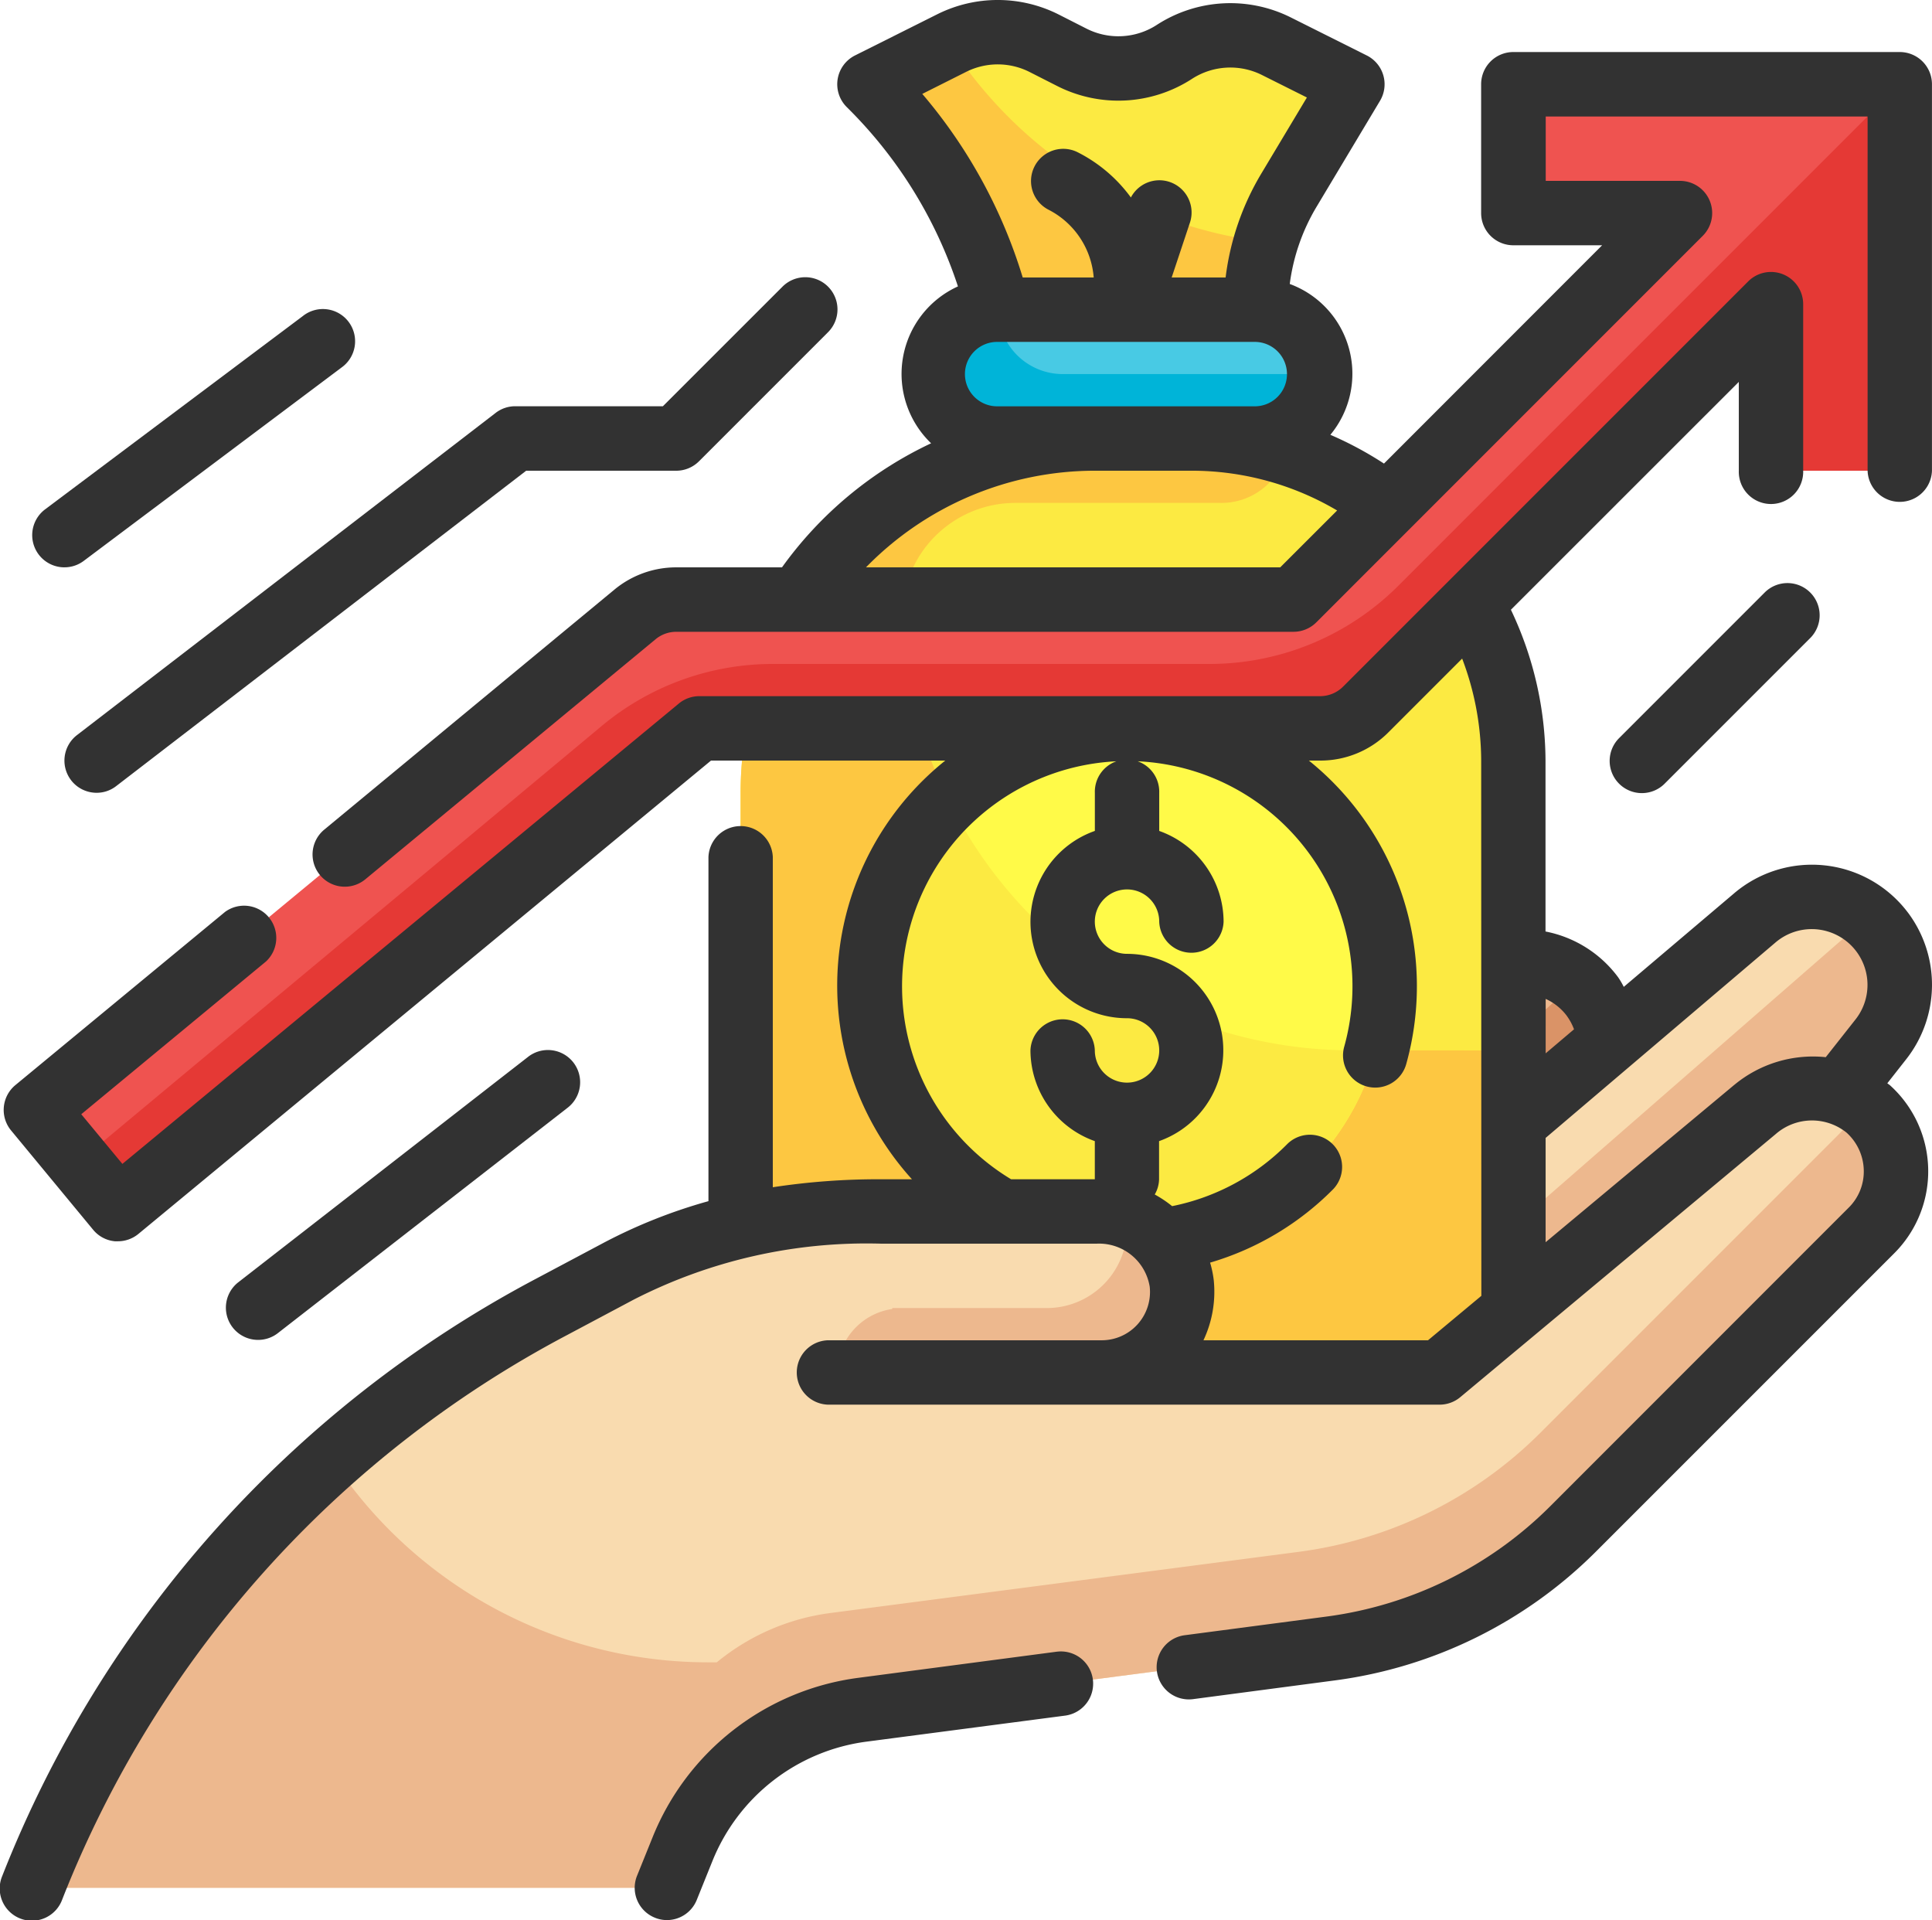 <svg xmlns="http://www.w3.org/2000/svg" width="105.056" height="104.383" viewBox="0 0 105.056 104.383"><defs><style>.a{fill:#da9367;}.b{fill:#edb88e;}.c{fill:#f9dbaf;}.d{fill:#fcea42;}.e{fill:#fdc741;}.f{fill:#fffa48;}.g{fill:#48cae4;}.h{fill:#00b4d8;}.i{fill:#ef5350;}.j{fill:#e53935;}.k{fill:#323232;}</style></defs><g transform="translate(-1.999 -2.384)"><g transform="translate(3.751 4.14)"><path class="a" d="M58.458,40.8,41.474,62.426l-15.758-7L51.61,34.091a4.783,4.783,0,0,1,6.867.823l.047.063a4.782,4.782,0,0,1-.067,5.824Z" transform="translate(14.058 18.85)"/><path class="b" d="M67.714,39.967,50.723,61.593,29.712,59.842,60.857,33.368a4.782,4.782,0,0,1,6.857,6.6Z" transform="translate(17.059 18.272)"/><path class="a" d="M68.738,36.552a4.738,4.738,0,0,1-1.016,2.959l-17,21.624L29.71,59.384,46.4,45.2l.77.3a6.977,6.977,0,0,0,7.3-1.313L66.952,32.84a4.172,4.172,0,0,1,.823.84,4.764,4.764,0,0,1,.963,2.872Z" transform="translate(17.057 18.73)"/><path class="c" d="M76.714,37.967,59.723,59.593,38.712,57.842,69.857,31.368a4.782,4.782,0,0,1,6.857,6.6Z" transform="translate(23.817 16.77)"/><path class="b" d="M77.738,34.537A4.738,4.738,0,0,1,76.722,37.5l-17,21.624L38.71,57.369l6.9-5.866h.018a17.525,17.525,0,0,0,11.661-4.325L76,30.86a4.222,4.222,0,0,1,.77.805A4.764,4.764,0,0,1,77.738,34.537Z" transform="translate(23.815 17.243)"/><path class="d" d="M44.26,16h5.253A17.509,17.509,0,0,1,67.022,33.509V63.275a3.5,3.5,0,0,1-3.5,3.5H28.5a3.5,3.5,0,0,1-3.5-3.5V35.26A19.26,19.26,0,0,1,44.26,16Z" transform="translate(13.52 6.085)"/><path class="e" d="M67.022,49.267V63.275a3.512,3.512,0,0,1-3.5,3.5H28.5a3.512,3.512,0,0,1-3.5-3.5V35.26A19.25,19.25,0,0,1,44.26,16h5.253a17.281,17.281,0,0,1,5.148.77A3.621,3.621,0,0,1,51.071,19.5H39.935A6.158,6.158,0,0,0,34.1,23.7a6.508,6.508,0,0,0-.333,2.154,24.513,24.513,0,0,0,24.5,23.41Z" transform="translate(13.52 6.085)"/><circle class="f" cx="14.007" cy="14.007" r="14.007" transform="translate(45.524 37.843)"/><path class="g" d="M48.509,19H34.5a3.5,3.5,0,1,1,0-7H48.509a3.5,3.5,0,1,1,0,7Z" transform="translate(18.026 3.081)"/><path class="d" d="M55.264,6.211,51.119,4.138a5.582,5.582,0,0,0-5.538.322,5.58,5.58,0,0,1-5.575.294l-1.494-.76a5.58,5.58,0,0,0-5.027-.019L29,6.211l.147.147A26.064,26.064,0,0,1,36,18.468H50.011a12.644,12.644,0,0,1,1.8-6.5Z" transform="translate(16.524 -3.387)"/><path class="h" d="M52.011,15.5a3.528,3.528,0,0,1-3.5,3.5H34.5a3.5,3.5,0,0,1,0-7A3.512,3.512,0,0,0,38,15.5Z" transform="translate(18.026 3.081)"/><path class="e" d="M50.571,14.518a12.4,12.4,0,0,0-.56,3.677H36A26,26,0,0,0,29.14,6.079L29,5.939,33.36,3.75A23.812,23.812,0,0,0,50.571,14.518Z" transform="translate(16.524 -3.114)"/><path class="d" d="M56.573,40.835A14.007,14.007,0,1,1,33.3,27.23a24.5,24.5,0,0,0,21.957,13.6Z" transform="translate(16.527 14.517)"/><path class="i" d="M83.456,5v7h9.056L71.5,33.015H37.932a3.5,3.5,0,0,0-2.231.8L3.115,60.763l4.463,5.4L39.193,40.018H72.95a3.5,3.5,0,0,0,2.475-1.026L97.463,16.955v9.056h7V5Z" transform="translate(-2.914 -2.176)"/><path class="j" d="M4.446,63.582l2.133,2.579L38.193,40.018H71.951a3.5,3.5,0,0,0,2.475-1.026L96.464,16.955v9.056h7V5L76.2,32.264a14.522,14.522,0,0,1-10.267,4.253H42.185a14.522,14.522,0,0,0-9.294,3.363Z" transform="translate(-1.914 -2.176)"/><path class="c" d="M102.841,37.31a4.706,4.706,0,0,0-6.147.018l-17.157,14.3H61.152A4.377,4.377,0,0,0,65.508,46.8,4.552,4.552,0,0,0,60.9,42.871H49.133a29.363,29.363,0,0,0-14.266,3.255L31.2,48.068A60.914,60.914,0,0,0,3,79.64H37.514l.832-2.082a12.256,12.256,0,0,1,9.795-7.6l25.469-3.327A22.762,22.762,0,0,0,86.76,60.151L103,43.922a4.565,4.565,0,0,0-.163-6.611Z" transform="translate(-3 21.236)"/><g transform="translate(0 58.153)"><path class="b" d="M102.995,43.6,86.764,59.835a22.762,22.762,0,0,1-13.149,6.478L48.139,69.64a12.265,12.265,0,0,0-9.788,7.6l-.84,2.084H3a60.554,60.554,0,0,1,16.3-23.3A24.459,24.459,0,0,0,39.769,67.066h.455a12.2,12.2,0,0,1,6.163-2.679L71.864,61.06a22.762,22.762,0,0,0,13.149-6.478l16.231-16.231a4.638,4.638,0,0,0,1.1-1.751,5.275,5.275,0,0,1,.49.385,4.552,4.552,0,0,1,.158,6.618Z" transform="translate(-3 -36.6)"/><path class="b" d="M43.706,40.12a4.1,4.1,0,0,1,.053.665,4.363,4.363,0,0,1-4.377,4.377H30.994v.051A3.5,3.5,0,0,0,28,48.664H42.375a4.377,4.377,0,0,0,1.331-8.544Z" transform="translate(15.773 -33.957)"/></g></g><g transform="translate(1.999 2.384)"><path class="k" d="M105.749,45.661a6.534,6.534,0,0,0-9.455-1.051l-6,5.086a4.126,4.126,0,0,0-.308-.525,6.44,6.44,0,0,0-3.947-2.486V37.393a19.234,19.234,0,0,0-1.882-8.2L96.55,16.805v4.829a1.751,1.751,0,1,0,3.5,0V12.579a1.751,1.751,0,0,0-2.989-1.238L75.026,33.378a1.767,1.767,0,0,1-1.238.513H40.03a1.751,1.751,0,0,0-1.117.4L8.654,59.32l-2.236-2.7,10.049-8.308a1.751,1.751,0,0,0-2.234-2.689l-11.4,9.415A1.751,1.751,0,0,0,2.6,57.5l4.463,5.4a1.74,1.74,0,0,0,1.182.627h.166a1.751,1.751,0,0,0,1.114-.4L40.661,37.393H53.4a15.671,15.671,0,0,0-1.812,22.762h-1.7a38.034,38.034,0,0,0-5.866.434V42.646a1.751,1.751,0,0,0-3.5,0v18.7A28.666,28.666,0,0,0,34.8,63.622l-3.654,1.942A62.648,62.648,0,0,0,2.121,98.034a1.752,1.752,0,1,0,3.26,1.282,59.136,59.136,0,0,1,27.4-30.662l3.656-1.944a27.759,27.759,0,0,1,13.452-3.054H61.654A2.789,2.789,0,0,1,64.517,66,2.626,2.626,0,0,1,61.9,68.909H47.017a1.751,1.751,0,0,0,0,3.5H80.284A1.751,1.751,0,0,0,81.406,72L98.555,57.7a3,3,0,0,1,3.852-.081,2.836,2.836,0,0,1,.938,2.05,2.761,2.761,0,0,1-.833,2.042L86.281,77.946a21.113,21.113,0,0,1-12.143,5.983l-7.722,1.016a1.752,1.752,0,1,0,.459,3.474L74.594,87.4a24.618,24.618,0,0,0,14.161-6.976L104.981,64.2a6.3,6.3,0,0,0-.208-9.152c-.046-.042-.1-.07-.147-.112l1.035-1.317a6.545,6.545,0,0,0,.089-7.958Zm-18.56,5.6a3.029,3.029,0,0,1,.4.742l-1.541,1.306V50.35a2.977,2.977,0,0,1,1.143.912ZM79.65,68.909H67.439A6.179,6.179,0,0,0,68,65.654a5.561,5.561,0,0,0-.2-.966,15.6,15.6,0,0,0,6.706-4.006,1.751,1.751,0,0,0-2.5-2.451,12.173,12.173,0,0,1-6.27,3.386,6.319,6.319,0,0,0-.946-.634,1.7,1.7,0,0,0,.235-.828V58.082A5.241,5.241,0,0,0,63.283,47.9a1.751,1.751,0,1,1,1.751-1.751,1.751,1.751,0,0,0,3.5,0,5.253,5.253,0,0,0-3.5-4.931V39.144a1.751,1.751,0,1,0-3.5,0v2.073A5.24,5.24,0,0,0,63.283,51.4a1.751,1.751,0,1,1-1.751,1.751,1.751,1.751,0,0,0-3.5,0,5.253,5.253,0,0,0,3.5,4.931v2.073H56.979A12.246,12.246,0,1,1,75.1,52.925a1.751,1.751,0,1,0,3.372.944,15.746,15.746,0,0,0-5.3-16.476h.623A5.214,5.214,0,0,0,77.5,35.854l4.006-4.006a15.711,15.711,0,0,1,1.035,5.545l.009,29.1Zm16.671-13.9L86.045,63.578V57.908L98.558,47.271a3.033,3.033,0,0,1,4.348,4.183l-1.628,2.064A6.7,6.7,0,0,0,96.321,55.011Z" transform="translate(-1.999 3.957)"/><path class="k" d="M44.682,53.675,33.862,55.1a14.018,14.018,0,0,0-11.183,8.678l-.842,2.085a1.751,1.751,0,0,0,.97,2.276,1.725,1.725,0,0,0,.655.13,1.751,1.751,0,0,0,1.625-1.1l.842-2.089a10.505,10.505,0,0,1,8.389-6.512l10.821-1.418a1.752,1.752,0,0,0-.455-3.474Z" transform="translate(12.802 36.119)"/><path class="k" d="M98.015,5.213H77a1.751,1.751,0,0,0-1.751,1.751v7A1.751,1.751,0,0,0,77,15.719h4.829L69.966,27.587a19.33,19.33,0,0,0-2.915-1.564,5.2,5.2,0,0,0-2.208-8.2,10.884,10.884,0,0,1,1.459-4.2L69.75,7.866A1.751,1.751,0,0,0,69.032,5.4L64.888,3.326a7.354,7.354,0,0,0-7.277.413,3.835,3.835,0,0,1-3.824.2l-1.5-.762a7.354,7.354,0,0,0-6.6-.023L41.2,5.4a1.751,1.751,0,0,0-.452,2.8l.145.145A24.338,24.338,0,0,1,46.8,17.955a5.226,5.226,0,0,0-1.459,8.529,20.943,20.943,0,0,0-8.109,6.745H31.48a5.265,5.265,0,0,0-3.348,1.2L12.341,47.489a1.752,1.752,0,0,0,2.234,2.7l15.79-13.057a1.763,1.763,0,0,1,1.115-.4H65.049a1.751,1.751,0,0,0,1.238-.513L87.3,15.206a1.751,1.751,0,0,0-1.238-2.989h-7.3v-3.5H96.264v19.26a1.751,1.751,0,0,0,3.5,0V6.964a1.751,1.751,0,0,0-1.751-1.751ZM47.254,6.287A3.836,3.836,0,0,1,50.7,6.3l1.5.762a7.354,7.354,0,0,0,7.324-.389,3.842,3.842,0,0,1,3.8-.215l2.451,1.226L63.3,11.814a14.408,14.408,0,0,0-1.945,5.655H58.422l.982-2.949a1.751,1.751,0,0,0-3.2-1.4,8.1,8.1,0,0,0-2.933-2.478,1.752,1.752,0,0,0-1.565,3.134,4.531,4.531,0,0,1,2.476,3.693H50.322a27.857,27.857,0,0,0-5.461-9.98ZM48.99,24.473a1.751,1.751,0,1,1,0-3.5H63a1.751,1.751,0,0,1,0,3.5Zm15.335,8.755H41.8a17.406,17.406,0,0,1,12.447-5.253H59.5a15.555,15.555,0,0,1,7.919,2.162Z" transform="translate(5.29 -2.384)"/><path class="k" d="M4.362,38.332a1.751,1.751,0,0,0,1.388.683,1.723,1.723,0,0,0,1.065-.364L29.108,21.506h8.159a1.751,1.751,0,0,0,1.238-.513l7-7a1.751,1.751,0,1,0-2.476-2.476L36.542,18h-8.03a1.739,1.739,0,0,0-1.066.364L4.685,35.877a1.751,1.751,0,0,0-.322,2.455Z" transform="translate(-0.497 4.086)"/><path class="k" d="M60.392,21.013l-7.879,7.879a1.751,1.751,0,1,0,2.476,2.476l7.879-7.879a1.751,1.751,0,1,0-2.476-2.476Z" transform="translate(35.547 11.219)"/><path class="k" d="M4.751,26.007a1.74,1.74,0,0,0,1.051-.35L19.809,15.152a1.751,1.751,0,1,0-2.1-2.8L3.7,22.856a1.751,1.751,0,0,0,1.051,3.152Z" transform="translate(-1.248 4.836)"/><path class="k" d="M11.826,50.391,27.585,38.135a1.752,1.752,0,1,0-2.15-2.766L9.676,47.625a1.752,1.752,0,0,0,2.15,2.766Z" transform="translate(3.257 22.107)"/></g></g></svg>